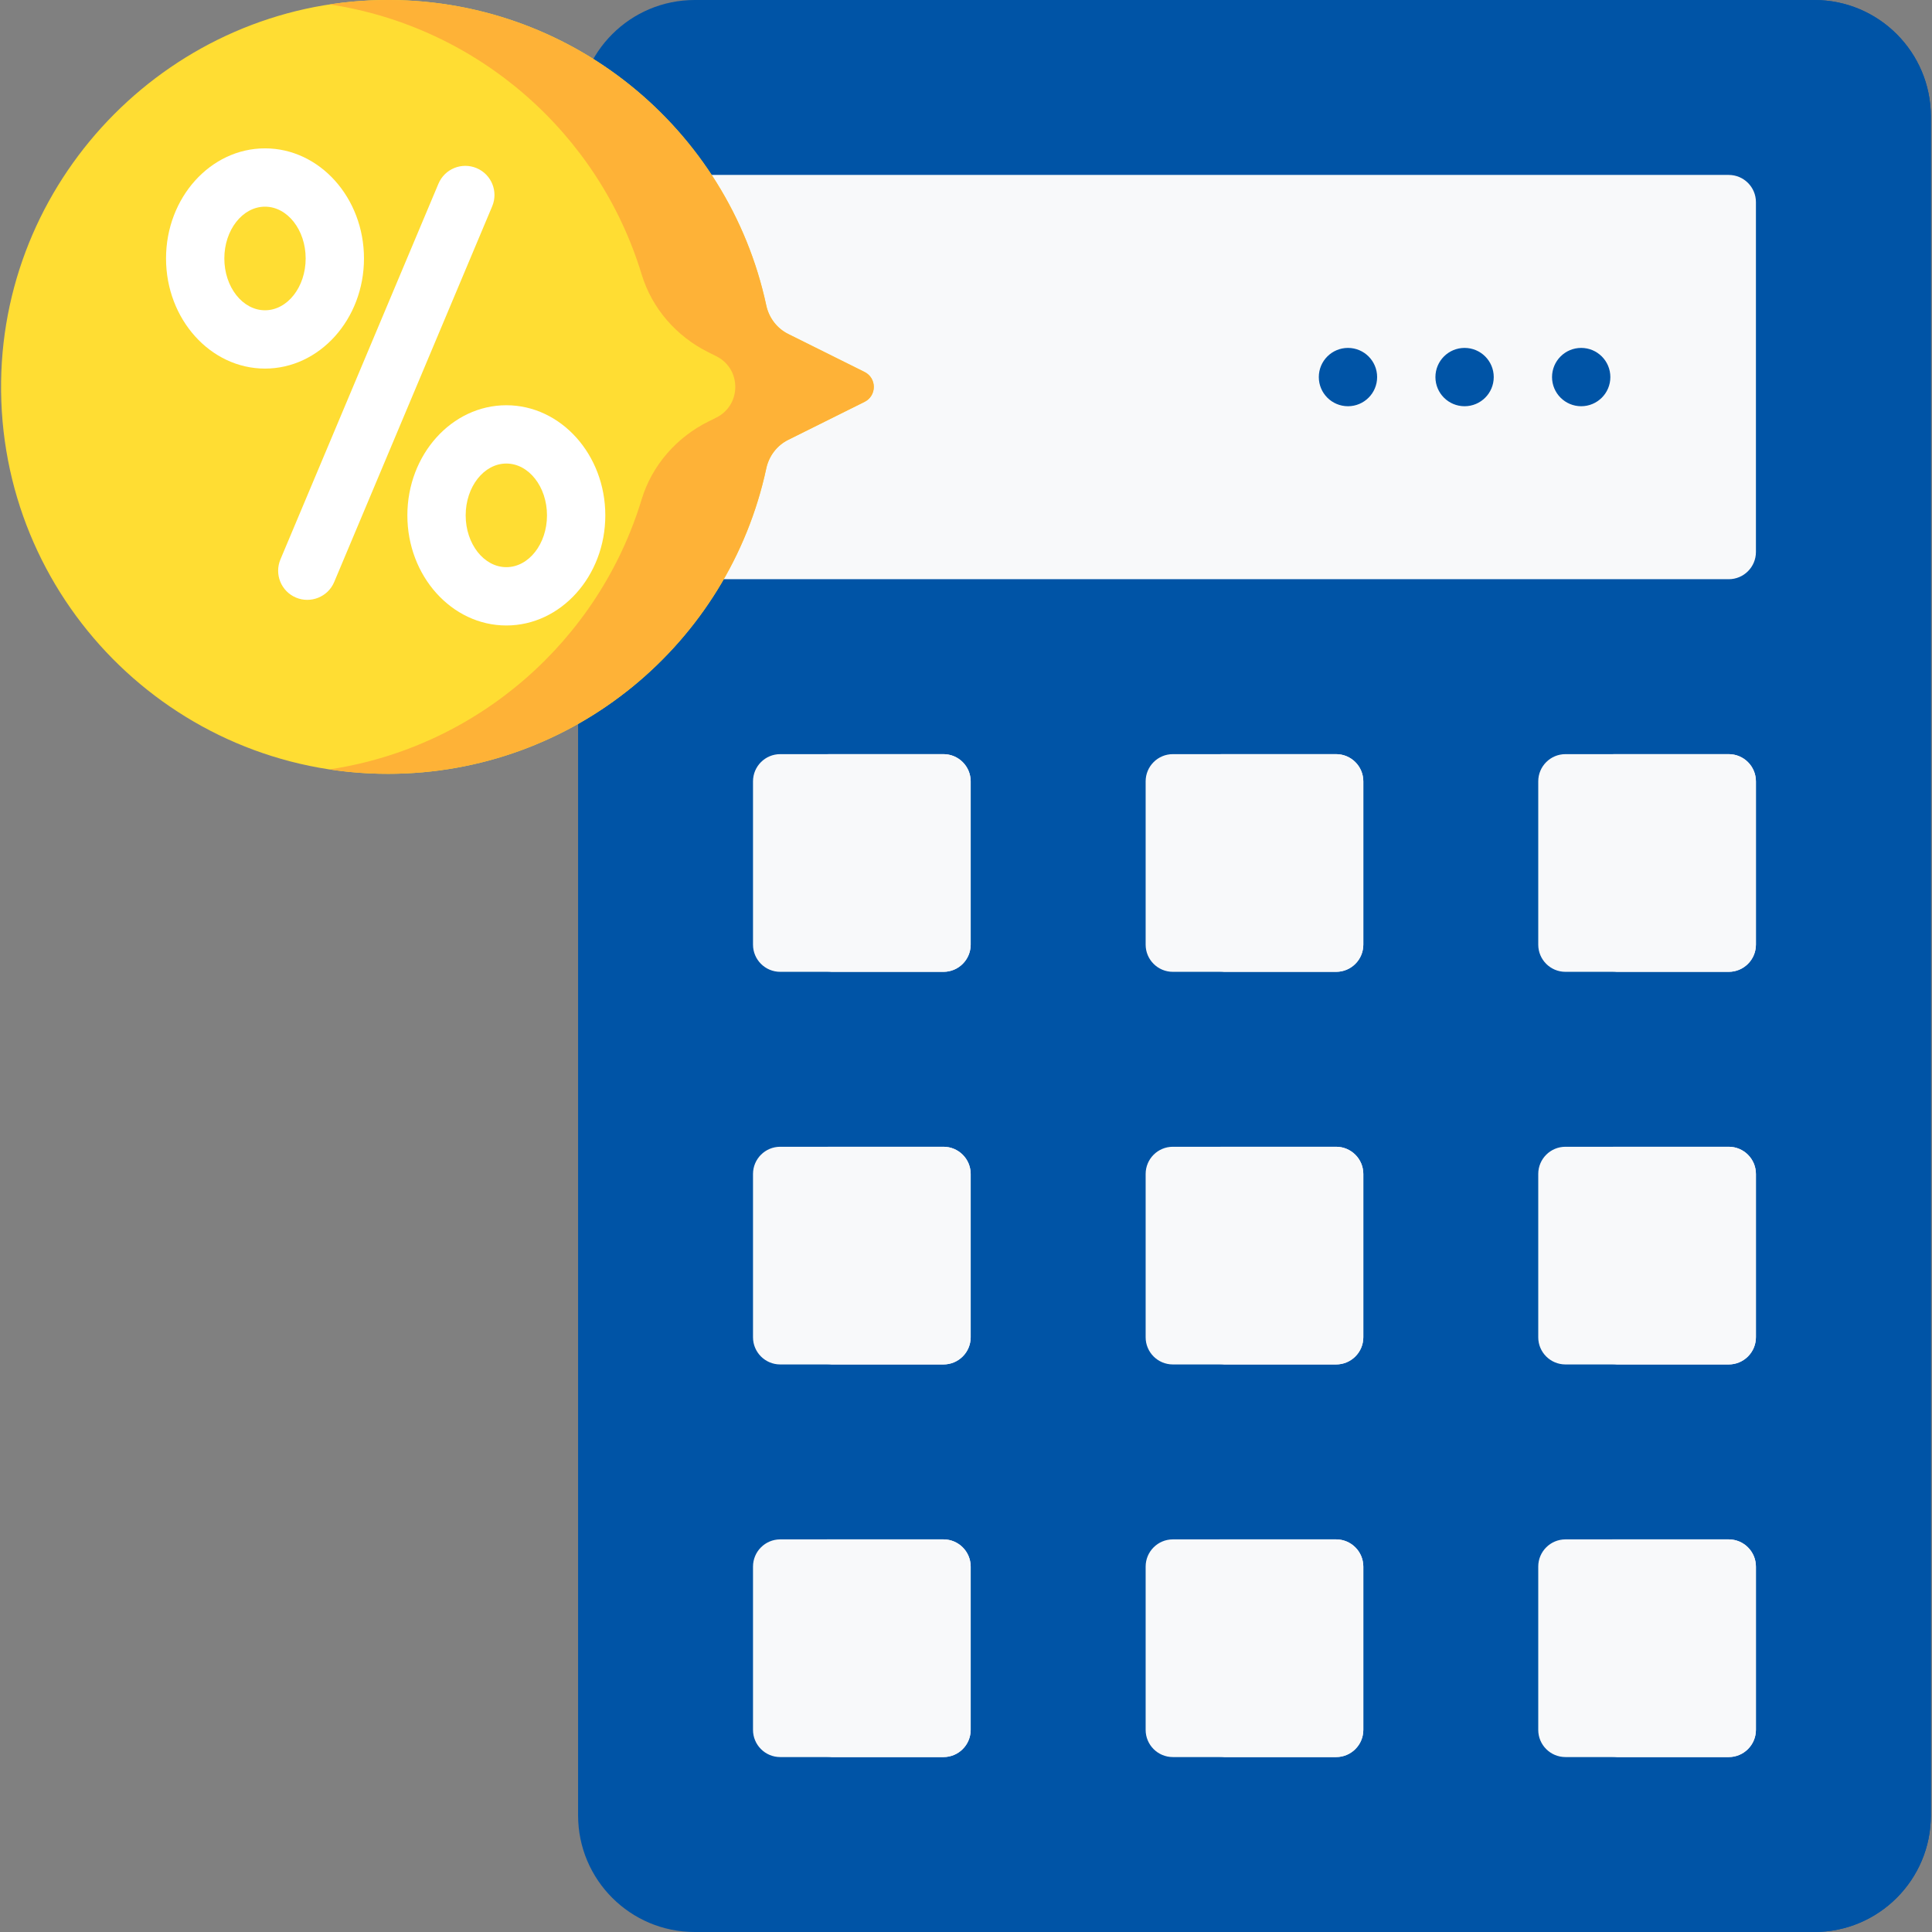 <svg width="114" height="114" viewBox="0 0 114 114" fill="none" xmlns="http://www.w3.org/2000/svg">
<rect x="0" y="0" width="114" height="114" fill="#808080" stroke="none"/>
<g clip-path="url(#clip0_14818_10129)">
<path d="M107.053 114H40.992C37.192 114 34.111 110.919 34.111 107.119V6.881C34.111 3.081 37.192 0 40.992 0H107.053C110.853 0 113.934 3.081 113.934 6.881V107.119C113.934 110.919 110.853 114 107.053 114Z" fill="#0054A6"/>
<path d="M107.053 0H100.172C103.972 0 107.053 3.081 107.053 6.881V107.119C107.053 110.919 103.972 114 100.172 114H107.053C110.854 114 113.934 110.919 113.934 107.119V6.881C113.934 3.081 110.854 0 107.053 0Z" fill="#0054A6"/>
<path d="M102.006 34.177H39.156C38.27 34.177 37.551 33.458 37.551 32.571V11.927C37.551 11.04 38.27 10.322 39.156 10.322H102.006C102.892 10.322 103.611 11.041 103.611 11.927V32.571C103.611 33.458 102.892 34.177 102.006 34.177Z" fill="#F8F9FA"/>
<path d="M55.671 57.344H46.037C45.15 57.344 44.432 56.625 44.432 55.739V46.105C44.432 45.218 45.151 44.499 46.037 44.499H55.671C56.558 44.499 57.277 45.218 57.277 46.105V55.739C57.277 56.625 56.558 57.344 55.671 57.344Z" fill="#F8F9FA"/>
<path d="M78.839 57.344H69.205C68.318 57.344 67.6 56.625 67.6 55.739V46.105C67.6 45.218 68.319 44.499 69.205 44.499H78.839C79.726 44.499 80.445 45.218 80.445 46.105V55.739C80.445 56.625 79.726 57.344 78.839 57.344Z" fill="#F8F9FA"/>
<path d="M102.005 57.344H92.371C91.484 57.344 90.766 56.625 90.766 55.739V46.105C90.766 45.218 91.485 44.499 92.371 44.499H102.005C102.892 44.499 103.611 45.218 103.611 46.105V55.739C103.611 56.625 102.892 57.344 102.005 57.344Z" fill="#F8F9FA"/>
<path d="M102.004 44.499H95.123C96.01 44.499 96.729 45.218 96.729 46.105V55.739C96.729 56.625 96.01 57.344 95.123 57.344H102.004C102.891 57.344 103.61 56.625 103.61 55.739V46.105C103.61 45.218 102.891 44.499 102.004 44.499Z" fill="#F8F9FA"/>
<path d="M55.671 80.511H46.037C45.15 80.511 44.432 79.792 44.432 78.906V69.272C44.432 68.385 45.151 67.666 46.037 67.666H55.671C56.558 67.666 57.277 68.385 57.277 69.272V78.906C57.277 79.792 56.558 80.511 55.671 80.511Z" fill="#F8F9FA"/>
<path d="M78.839 80.511H69.205C68.318 80.511 67.6 79.792 67.6 78.906V69.272C67.6 68.385 68.319 67.666 69.205 67.666H78.839C79.726 67.666 80.445 68.385 80.445 69.272V78.906C80.445 79.792 79.726 80.511 78.839 80.511Z" fill="#F8F9FA"/>
<path d="M55.671 103.678H46.037C45.15 103.678 44.432 102.959 44.432 102.072V92.439C44.432 91.552 45.151 90.833 46.037 90.833H55.671C56.558 90.833 57.277 91.552 57.277 92.439V102.072C57.277 102.959 56.558 103.678 55.671 103.678Z" fill="#F8F9FA"/>
<path d="M78.839 103.678H69.205C68.318 103.678 67.6 102.959 67.6 102.072V92.439C67.6 91.552 68.319 90.833 69.205 90.833H78.839C79.726 90.833 80.445 91.552 80.445 92.439V102.072C80.445 102.959 79.726 103.678 78.839 103.678Z" fill="#F8F9FA"/>
<path d="M92.371 103.678H102.005C102.892 103.678 103.611 102.959 103.611 102.072V92.439C103.611 91.552 102.892 90.833 102.005 90.833H92.371C91.484 90.833 90.766 91.552 90.766 92.439V102.072C90.765 102.959 91.484 103.678 92.371 103.678Z" fill="#F8F9FA"/>
<path d="M92.371 80.511H102.005C102.892 80.511 103.611 79.792 103.611 78.906V69.272C103.611 68.385 102.892 67.666 102.005 67.666H92.371C91.484 67.666 90.766 68.385 90.766 69.272V78.906C90.765 79.792 91.484 80.511 92.371 80.511Z" fill="#F8F9FA"/>
<path d="M102.004 67.666H95.123C96.01 67.666 96.729 68.385 96.729 69.272V78.906C96.729 79.792 96.01 80.511 95.123 80.511H102.004C102.891 80.511 103.61 79.792 103.61 78.906V69.272C103.61 68.385 102.891 67.666 102.004 67.666Z" fill="#F8F9FA"/>
<path d="M102.004 90.833H95.123C96.01 90.833 96.729 91.552 96.729 92.439V102.072C96.729 102.959 96.01 103.678 95.123 103.678H102.004C102.891 103.678 103.61 102.959 103.61 102.072V92.439C103.61 91.552 102.891 90.833 102.004 90.833Z" fill="#F8F9FA"/>
<path d="M78.838 44.499H71.957C72.844 44.499 73.563 45.218 73.563 46.105V55.739C73.563 56.625 72.844 57.344 71.957 57.344H78.838C79.725 57.344 80.444 56.625 80.444 55.739V46.105C80.444 45.218 79.725 44.499 78.838 44.499Z" fill="#F8F9FA"/>
<path d="M78.838 67.666H71.957C72.844 67.666 73.563 68.385 73.563 69.272V78.906C73.563 79.792 72.844 80.511 71.957 80.511H78.838C79.725 80.511 80.444 79.792 80.444 78.906V69.272C80.444 68.385 79.725 67.666 78.838 67.666Z" fill="#F8F9FA"/>
<path d="M78.838 90.833H71.957C72.844 90.833 73.563 91.552 73.563 92.439V102.072C73.563 102.959 72.844 103.678 71.957 103.678H78.838C79.725 103.678 80.444 102.959 80.444 102.072V92.439C80.444 91.552 79.725 90.833 78.838 90.833Z" fill="#F8F9FA"/>
<path d="M55.67 44.499H48.789C49.676 44.499 50.395 45.218 50.395 46.105V55.739C50.395 56.625 49.676 57.344 48.789 57.344H55.67C56.557 57.344 57.276 56.625 57.276 55.739V46.105C57.276 45.218 56.557 44.499 55.67 44.499Z" fill="#F8F9FA"/>
<path d="M55.67 67.666H48.789C49.676 67.666 50.395 68.385 50.395 69.272V78.906C50.395 79.792 49.676 80.511 48.789 80.511H55.67C56.557 80.511 57.276 79.792 57.276 78.906V69.272C57.276 68.385 56.557 67.666 55.67 67.666Z" fill="#F8F9FA"/>
<path d="M55.67 90.833H48.789C49.676 90.833 50.395 91.552 50.395 92.439V102.072C50.395 102.959 49.676 103.678 48.789 103.678H55.67C56.557 103.678 57.276 102.959 57.276 102.072V92.439C57.276 91.552 56.557 90.833 55.67 90.833Z" fill="#F8F9FA"/>
<path d="M51.013 21.948L46.508 19.706C45.839 19.373 45.37 18.748 45.213 18.017C42.976 7.594 33.626 -0.188 22.491 0.003C10.225 0.214 0.236 10.238 0.065 22.504C-0.113 35.262 10.176 45.661 22.893 45.661C33.849 45.661 43.002 37.942 45.213 27.646C45.37 26.914 45.839 26.288 46.508 25.955L51.013 23.713C51.742 23.35 51.742 22.311 51.013 21.948Z" fill="#FFDD33"/>
<path d="M51.014 21.948L46.509 19.706C45.839 19.372 45.371 18.747 45.214 18.016C42.977 7.594 33.627 -0.188 22.492 0.003C21.461 0.021 20.447 0.109 19.452 0.261C28.213 1.586 35.342 7.887 37.862 16.194C38.471 18.202 39.916 19.849 41.794 20.784L42.264 21.018C43.761 21.762 43.761 23.898 42.264 24.642L41.796 24.875C39.917 25.81 38.471 27.459 37.861 29.467C35.34 37.779 28.205 44.08 19.438 45.4C20.565 45.571 21.719 45.66 22.894 45.66C33.85 45.66 43.003 37.941 45.214 27.645C45.371 26.913 45.839 26.287 46.509 25.954L51.014 23.712C51.743 23.35 51.743 22.311 51.014 21.948Z" fill="#FEB237"/>
<path d="M17.466 35.262C16.59 34.894 16.179 33.886 16.547 33.01L25.871 10.84C26.239 9.964 27.247 9.553 28.123 9.921C28.999 10.29 29.411 11.298 29.042 12.174L19.719 34.344C19.347 35.23 18.323 35.623 17.466 35.262Z" fill="white"/>
<path d="M15.637 21.749C12.417 21.749 9.797 18.834 9.797 15.251C9.797 11.668 12.417 8.754 15.637 8.754C18.857 8.754 21.477 11.669 21.477 15.251C21.477 18.834 18.857 21.749 15.637 21.749ZM15.637 12.195C14.314 12.195 13.237 13.566 13.237 15.251C13.237 16.937 14.314 18.308 15.637 18.308C16.96 18.308 18.036 16.937 18.036 15.251C18.036 13.566 16.96 12.195 15.637 12.195Z" fill="white"/>
<path d="M29.877 36.907C26.657 36.907 24.037 33.992 24.037 30.409C24.037 26.826 26.657 23.912 29.877 23.912C33.097 23.912 35.717 26.826 35.717 30.409C35.717 33.992 33.097 36.907 29.877 36.907ZM29.877 27.352C28.554 27.352 27.478 28.723 27.478 30.409C27.478 32.094 28.554 33.466 29.877 33.466C31.2 33.466 32.276 32.094 32.276 30.409C32.276 28.723 31.2 27.352 29.877 27.352Z" fill="white"/>
<path d="M79.539 23.97C80.489 23.97 81.259 23.2 81.259 22.25C81.259 21.299 80.489 20.529 79.539 20.529C78.588 20.529 77.818 21.299 77.818 22.25C77.818 23.2 78.588 23.97 79.539 23.97Z" fill="#0054A6"/>
<path d="M86.419 23.97C87.37 23.97 88.14 23.2 88.14 22.25C88.14 21.299 87.37 20.529 86.419 20.529C85.469 20.529 84.699 21.299 84.699 22.25C84.699 23.2 85.469 23.97 86.419 23.97Z" fill="#0054A6"/>
<path d="M93.3 23.97C94.25 23.97 95.021 23.2 95.021 22.25C95.021 21.299 94.25 20.529 93.3 20.529C92.35 20.529 91.58 21.299 91.58 22.25C91.58 23.2 92.35 23.97 93.3 23.97Z" fill="#0054A6"/>
</g>
<defs>
<clipPath id="clip0_14818_10129">
<rect width="114" height="114" fill="white"/>
</clipPath>
</defs>
</svg>

